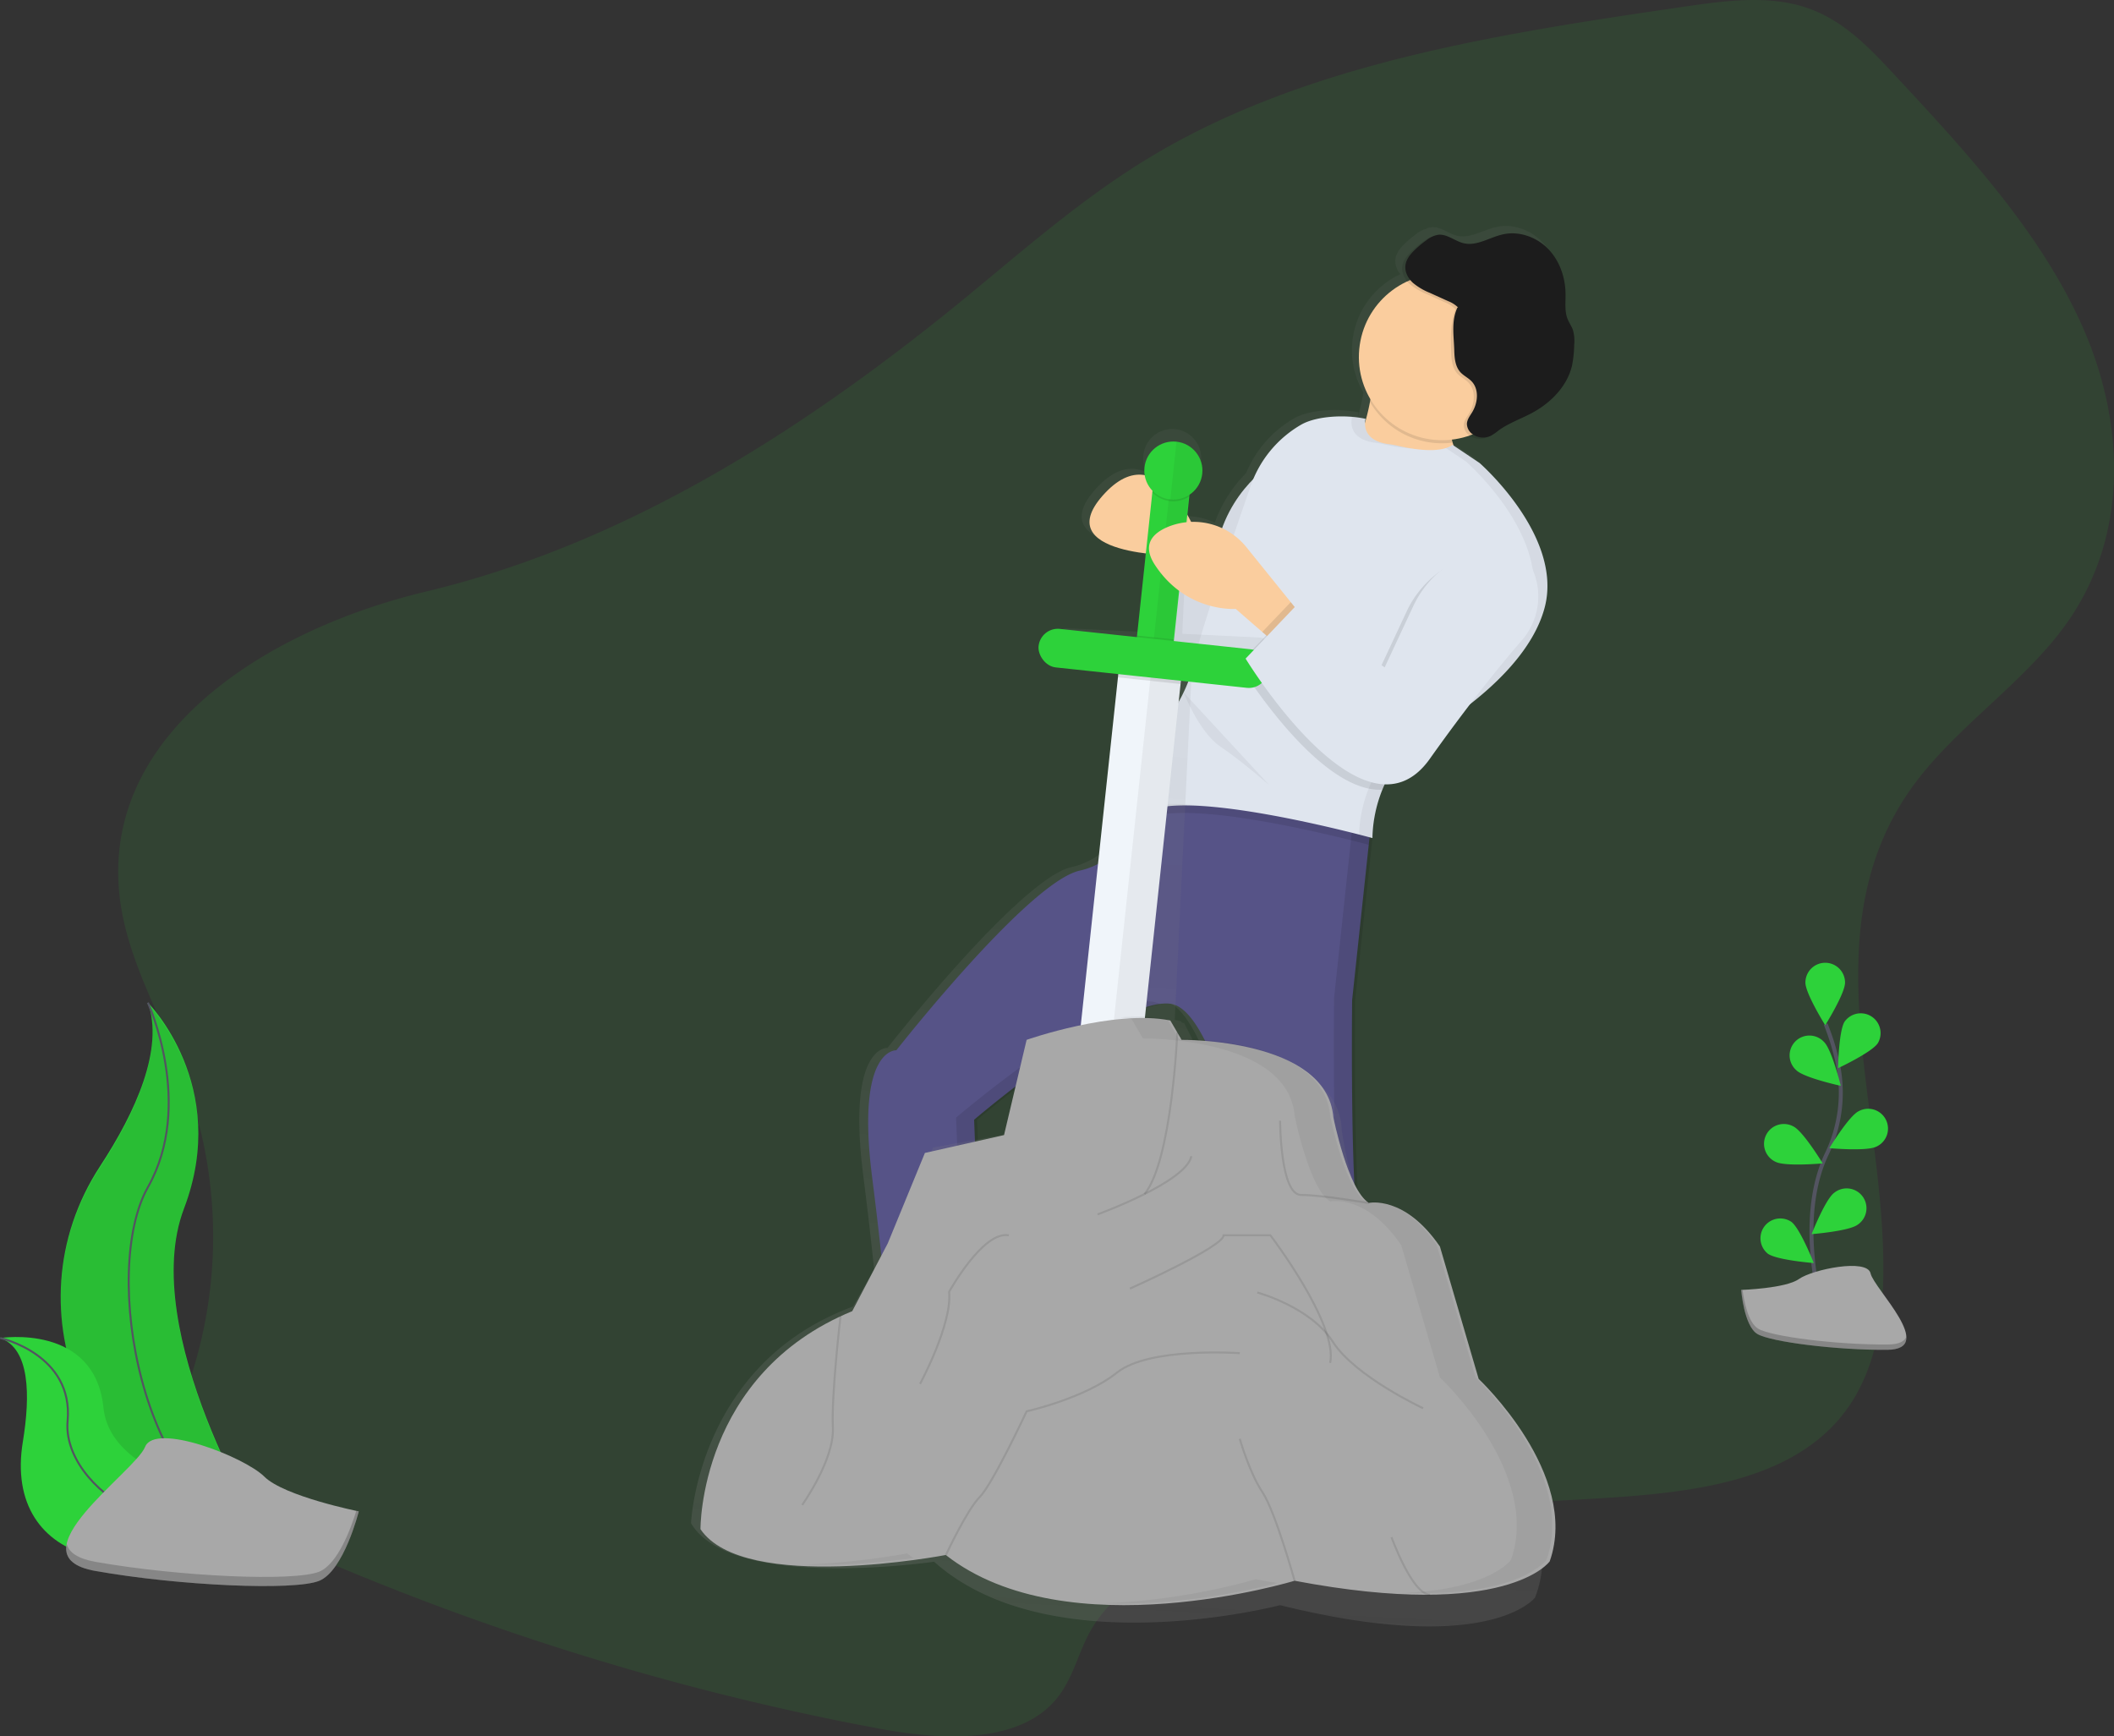 <?xml version="1.0" encoding="UTF-8"?>
<svg data-name="Layer 1" version="1.1" viewBox="0 0 1066.6 876.03" xmlns="http://www.w3.org/2000/svg" xmlns:cc="http://creativecommons.org/ns#" xmlns:dc="http://purl.org/dc/elements/1.1/" xmlns:rdf="http://www.w3.org/1999/02/22-rdf-syntax-ns#" xmlns:xlink="http://www.w3.org/1999/xlink">
<rect x="0" y="0" width="1066.6" height="876.03" fill="#333333" stroke="none"/>
<defs>
<linearGradient id="a" x1="660.62" x2="660.62" y1="785.23" y2="108.23" gradientTransform="translate(51.69 -65.88) rotate(6.1)" gradientUnits="userSpaceOnUse">
<stop stop-color="gray" stop-opacity=".25" offset="0"/>
<stop stop-color="gray" stop-opacity=".12" offset=".54"/>
<stop stop-color="gray" stop-opacity=".1" offset="1"/>
</linearGradient>
<linearGradient id="b" x1="636.28" x2="636.28" y1="829.65" y2="226.73" gradientTransform="matrix(.97 .05 -.05 1 52.93 -28.22)" xlink:href="#a"/>
</defs>
<title>be_the_hero</title>
<path transform="translate(-66.64 -11.98)" d="m126.72 461.64c3 33.76 22.14 64.32 33.82 96.47a228.68 228.68 0 0 1 4.45 142c-2.78 9.58-6.21 19.19-6.21 29 0 33.82 38.53 56.27 73.54 71.2a1340.6 1340.6 0 0 0 276.82 83.64c31.07 5.87 69.88 8.4 89.54-13.67 9.44-10.6 11.72-24.44 18.65-36.33 17.67-30.33 60.67-42.11 99.27-48.86a1212.5 1212.5 0 0 1 140.67-16.19c47.48-2.67 101.39-5 132.86-36.17 20-19.82 25.82-47.17 26.62-73 2.61-84.74-37.88-176.44 14.09-249.83 21.79-30.78 57.37-53.26 79-84.13 31.31-44.73 28.61-101.54 7.41-149.21s-58.75-88.2-95.76-127.92c-12.24-13.13-25.3-26.79-43.68-32.88-19.13-6.34-40.82-3.43-61.33-0.43-93.3 13.62-190.14 28.46-268.39 75.24-38.86 23.23-71.32 53.36-106 81.07-74.89 59.87-161.65 115.17-260.54 138.81-80.34 19.21-162.05 71.02-154.83 151.19z" fill="#2dd23a" opacity=".1"/>
<path transform="translate(-66.64 -11.98)" d="M804.1,785.48c1.61-22.22,1.12-39.26-1-41-.9-.75-1.73-3.45-2.39-6.3,2.27-1.7,3.49-3.69,2.94-6-2.66-11.1-44.74-92.82-51.51-94.31s-5.37-122.59-5.37-122.59l9.88-92.38-.14,0a67.34,67.34,0,0,1,4.07-14.6c.38-.93.78-1.83,1.18-2.72,8.18.29,16-3.34,22.76-12.89,7.36-10.4,14.2-19.65,20.4-27.76,14.64-11.4,32.66-29,37.89-49.41,9.25-36.08-33-73-33-73l-13.15-8.85c-.17-.5-.32-1-.46-1.5s-.26-1-.37-1.46a41.72,41.72,0,0,0,8.91-2.06l0,0a9.15,9.15,0,0,0,9,.77l.18-.1a8.52,8.52,0,0,0,1.43-.5,25.38,25.38,0,0,0,4.06-2.75c5.14-3.78,11.28-5.87,16.89-8.89,9.55-5.13,17.89-13.58,20.32-24.17a57.5,57.5,0,0,0,1.09-10.42,20.25,20.25,0,0,0-.62-7.52c-.66-1.92-1.89-3.59-2.66-5.47-1.67-4.08-1-8.68-1.09-13.09-.12-8.31-3-16.71-8.82-22.66s-14.53-9.14-22.63-7.41a43.5,43.5,0,0,0-6.36,2c-.93.34-1.85.7-2.77,1-3.63,1.33-7.25,2.34-11,1.47-4.49-1.05-8.4-4.82-13-4.28a8.92,8.92,0,0,0-2.76.84,15,15,0,0,0-4.57,2.4,52.45,52.45,0,0,0-5.89,4.88c-2.34,2.25-4.58,4.95-4.91,8.18a10.15,10.15,0,0,0,2.56,7.37,42.29,42.29,0,0,0-18.65,59.73q-.12.69-.25,1.4a103.32,103.32,0,0,1-2.5,10.48,9.06,9.06,0,0,1,.29-1.9c-.67-.15-1.36-.28-2.07-.4l-.32,0q-.94-.16-1.9-.28l-.16,0c-9.61-1.21-21.34-.14-28,3.67a57.17,57.17,0,0,0-24.29,27.67,68.52,68.52,0,0,0-15.79,25,34.21,34.21,0,0,0-15.76-3.26c-8.1-16-23.42-35.94-43.5-14.63-21.13,22.43,4.82,29,22.61,30.93a19.71,19.71,0,0,0,2.72,5.76,53.88,53.88,0,0,0,4.23,5.58,3.48,3.48,0,0,1-1.76.09c-4.09-1.14-3.79,40.64,14.5,52.83a102.56,102.56,0,0,1-11.74,21.53,120.75,120.75,0,0,0-15.73,31.29c-1.89,5.81-3.24,11.34-2.86,14.5h0a5.6,5.6,0,0,0,.22,1.07h0a3.51,3.51,0,0,0,.17.43h0a2.61,2.61,0,0,0,.22.37h0a2.07,2.07,0,0,0,.26.29l0,0a1.83,1.83,0,0,0,.29.22l0,0a1.84,1.84,0,0,0,.33.15l0,0a2.15,2.15,0,0,0,.36.07h.06a2.81,2.81,0,0,0,.4,0h.08a3.88,3.88,0,0,0,.44-.06h.1l.45-.12.15,0,.46-.18.2-.08.5-.24.22-.11.57-.33.21-.12.71-.45.14-.09.91-.65c-.88,1.72-1.9,3.59-3.07,5.52-5.78,9.44-15.28,20.38-29.28,23.46-26,5.71-92.91,91.23-92.91,91.23s-20.63-1.43-12.27,64.33,9.94,101.45,9.94,101.45l.37.23c-7.84,8.92-23.83,24.94-37.73,25.13-19.28.26-30.64,12.94-21.48,20.87s109-4.56,109-4.56.66-26.09-4.09-38.08a23.09,23.09,0,0,0,2.24-2.27L555.5,575.88s62.33-53.43,92.72-58.61c-.2-.11-.4-.21-.59-.31a21.39,21.39,0,0,1,5.81-.11c26.56,3.61,46.72,124.69,46.72,124.69s4.89,19.06,19.49,33.75,47,71.44,47,71.44l1.35-.15.18.31h0c0,8.6-1.31,21.51-8,31.58-11,16.58,19.87,23,19.87,23S802.5,807.7,804.1,785.48Z" fill="url(#a)"/>
<path transform="translate(-66.64 -11.98)" d="m521.81 701.2s-23.23 30.53-42.45 30.8-30.55 12.86-21.41 20.74 108.74-4.5 108.74-4.5 0.94-37.52-7.68-43-37.2-4.04-37.2-4.04z" fill="#444176"/>
<path transform="translate(-66.64 -11.98)" d="m771.26 737.85s3.56 24.18-7.42 40.67 19.82 22.85 19.82 22.85 22.37 6.23 24-15.86 1.1-39-1-40.8-3.85-14.23-3.85-14.23z" fill="#444176"/>
<path transform="translate(-66.64 -11.98)" d="m770.28 747s-32.36-56.44-46.92-71-19.45-33.56-19.45-33.56-20.14-120.39-46.63-124-99.16 58.5-99.16 58.5l5.18 131.08c-15.77 18.28-46.71-1.16-46.71-1.16s-1.59-35.56-9.93-100.95 12.21-64 12.21-64 66.67-85 92.61-90.68c14-3.05 23.42-13.93 29.19-23.31a76.67 76.67 0 0 0 7.16-15l110.83 11.85-9.82 91.85s-1.36 120.4 5.4 121.89 48.74 82.76 51.4 93.79-35.36 14.7-35.36 14.7z" fill="#565387"/>
<g opacity=".1">
<path transform="translate(-66.64 -11.98)" d="m652.09 518.78a10.92 10.92 0 0 0-3.91-1.39c-26.49-3.6-99.16 58.5-99.16 58.5l5.19 131.11c-4.73 5.48-10.83 7.57-17 7.81 9.37 2.18 20.22 2 27.67-6.67l-5.23-131.14s62.14-53.07 92.44-58.22z"/>
<path transform="translate(-66.64 -11.98)" d="m807.15 732.48c-2.66-11-44.64-92.3-51.4-93.79s-5.4-121.89-5.4-121.89l9.82-91.85-10.63-1.14-9.82 91.85s-1.36 120.4 5.4 121.89 48.74 82.76 51.4 93.79c1.8 7.47-15 11.54-26.11 13.39l1.39 2.4s38.01-3.62 35.35-14.65z"/>
</g>
<path transform="translate(-66.64 -11.98)" d="m824.37 269.81s-104.81-3.53-85.65-17.6c11.82-8.69 16.93-25.68 19.12-37.43a99.61 99.61 0 0 0 1.58-12.57s55.87-5.54 42.13 15.25c-3.6 5.46-3.75 11.65-2 17.81 4.93 17.36 24.82 34.54 24.82 34.54z" fill="#facd9e"/>
<path transform="translate(-66.64 -11.98)" d="M710.36,244.57S685,258.75,680,291.23s-9.11-1-9.11-1-14.53,13.8-19,12.56-3.68,48.74,20.21,55.14,42.76-98.31,42.76-98.31Z" fill="#dfe5ee"/>
<path transform="translate(-66.64 -11.98)" d="M710.36,244.57S685,258.75,680,291.23s-9.11-1-9.11-1-14.53,13.8-19,12.56-3.68,48.74,20.21,55.14,42.76-98.31,42.76-98.31Z" opacity=".05"/>
<path transform="translate(-66.64 -11.98)" d="m674 290.58s-19.48-62-49.78-29.89 36.55 31.55 36.55 31.55z" fill="#facd9e"/>
<path transform="translate(-66.64 -11.98)" d="m801.56 217.47c-3.6 5.46-3.75 11.65-2 17.81a42 42 0 0 1-41.72-20.5 99.61 99.61 0 0 0 1.58-12.57s55.88-5.54 42.14 15.26z" opacity=".1"/>
<circle transform="translate(423.89 938.77) rotate(-81.78)" cx="794.29" cy="192.12" r="41.99" fill="#facd9e"/>
<path transform="translate(-66.64 -11.98)" d="m758.66 424.79-1.44 13.43c-12.23-3.27-96.13-25-113.89-11.94a20.47 20.47 0 0 1-2.66 1.69 76.67 76.67 0 0 0 7.16-15z" opacity=".1"/>
<path transform="translate(-66.64 -11.98)" d="M846.07,318.2c-5.59,21.77-25.82,40.27-40.86,51.46a169.62,169.62,0,0,1-17.31,11.42s-15.57,9.07-23.81,29.34a68.77,68.77,0,0,0-5,24.4s-96.22-26.41-115.38-12.34c-10.07,7.4-8.48-3.06-4.7-14.64a119.83,119.83,0,0,1,15.67-31.1c5.29-7.61,11.93-18.76,13.93-29.15,2.65-13.8,20.64-66.29,29-90.29a57.16,57.16,0,0,1,25.62-31.11c7.76-4.39,22.28-5.12,32.4-2.89,0,0-3.26,10.85,11.72,12.79,1.62.21,3.23.5,4.82.87,6,1.41,20.79,4.22,27.35-.52l13.61,9.13S855.28,282.33,846.07,318.2Z" fill="#dfe5ee"/>
<path transform="translate(-66.64 -11.98)" d="M801.79,173.28c.95-1.78.26-4.08-1.1-5.58a14.92,14.92,0,0,0-5.09-3.21l-9.13-4.14a31.78,31.78,0,0,1-8.49-5c-2.44-2.22-4.2-5.43-3.87-8.7s2.56-5.9,4.9-8.13a52.22,52.22,0,0,1,5.87-4.85,12.77,12.77,0,0,1,5.71-2.62c4.57-.54,8.47,3.21,12.95,4.26,6.75,1.58,13.24-3.09,20-4.53,8.08-1.72,16.81,1.46,22.57,7.37s8.68,14.27,8.8,22.53c.07,4.39-.57,9,1.09,13,.76,1.87,2,3.53,2.65,5.44a20.08,20.08,0,0,1,.62,7.48A57,57,0,0,1,858.22,197c-2.42,10.53-10.74,18.92-20.26,24-5.6,3-11.72,5.08-16.84,8.83a25.28,25.28,0,0,1-4,2.73,9.15,9.15,0,0,1-8.94-.77,6.52,6.52,0,0,1-3-5.4c.1-2.14,1.54-3.95,2.65-5.78,2.9-4.77,3.58-11.53-.28-15.58-1.69-1.77-4-2.81-5.67-4.62-2.68-3-3-7.32-3.09-11.32-.26-7.47-.45-15.25,2.67-22" opacity=".1"/>
<path transform="translate(-66.64 -11.98)" d="M802.3,167.1a14.92,14.92,0,0,0-5.09-3.21l-9.13-4.14a31.78,31.78,0,0,1-8.49-5c-2.44-2.22-4.2-5.43-3.87-8.7s2.56-5.9,4.9-8.13a52.22,52.22,0,0,1,5.87-4.85,12.77,12.77,0,0,1,5.71-2.62c4.57-.54,8.47,3.21,12.95,4.26,6.75,1.58,13.24-3.09,20-4.53,8.08-1.72,16.81,1.46,22.57,7.37s8.68,14.27,8.8,22.53c.07,4.39-.57,9,1.09,13,.76,1.87,2,3.53,2.65,5.44a20.08,20.08,0,0,1,.62,7.48,57,57,0,0,1-1.08,10.36c-2.42,10.53-10.74,18.92-20.26,24-5.6,3-11.72,5.08-16.84,8.83a25.28,25.28,0,0,1-4,2.73,9.15,9.15,0,0,1-8.94-.77,6.52,6.52,0,0,1-3-5.4c.1-2.14,1.54-3.95,2.65-5.78,2.9-4.77,3.58-11.53-.28-15.58-1.69-1.77-4-2.81-5.67-4.62-2.68-3-3-7.32-3.09-11.32-.26-7.47-1.53-14.51,1.59-21.3" fill="#1c1c1c"/>
<path transform="translate(-66.64 -11.98)" d="M831,337.86c-6.15,7.11-15,17.71-25.76,31.8a169.62,169.62,0,0,1-17.31,11.42s-15.57,9.07-23.81,29.34C731.35,412.14,691.74,347,691.74,347l25.94-27.17,44.22,31.6,14.4-30.85a52,52,0,0,1,42.07-29.78l.69-.06c9.21-.84,14.53,4.66,17.59,11.62A33.72,33.72,0,0,1,831,337.86Z" opacity=".1"/>
<g opacity=".05">
<path transform="translate(-66.64,-11.98)" d="m748.8 222.57s-3.26 10.85 11.72 12.79c1.62 0.21 3.23 0.5 4.82 0.87a80.55 80.55 0 0 0 13.58 2.05c-2.69-0.42-5.07-0.92-6.75-1.32s-3.2-0.66-4.82-0.87c-15-1.94-11.72-12.79-11.72-12.79a54.79 54.79 0 0 0-8.95-1.14c0.73 0.13 1.44 0.26 2.12 0.41z"/>
<path transform="translate(-66.64,-11.98)" d="m813.14 245.58-13.61-9.13a11.74 11.74 0 0 1-3.34 1.61l10.12 6.79s42.14 36.75 32.93 72.62c-5.59 21.77-25.82 40.27-40.86 51.46a169.62 169.62 0 0 1-17.31 11.42s-15.57 9.07-23.81 29.34a68.6 68.6 0 0 0-4.92 23.31c4.27 1.09 6.78 1.78 6.78 1.78a68.77 68.77 0 0 1 5-24.4c8.24-20.27 23.81-29.34 23.81-29.34a169.62 169.62 0 0 0 17.31-11.42c15-11.18 35.27-29.69 40.86-51.46 9.18-35.83-32.96-72.58-32.96-72.58z"/>
<path transform="translate(-66.64,-11.98)" d="m636.91 421.75-0.72 0.5c0.38 3.16 2.5 3.94 7.55 0.23 6-4.38 19.39-4.84 35-3.39-18.46-2.23-35.02-2.34-41.83 2.66z"/>
</g>
<path transform="translate(-66.64 -11.98)" d="m663.83 361.35s7.73 20 18.46 27.25 24.78 19.54 24.78 19.54" opacity=".05"/>
<path transform="translate(-66.64 -11.98)" d="M810,721.69l-16.12-69.62C787,640.64,779.93,634.5,774,631.23c-7.64-4.7-13.72-4.67-15.64-4.5l-2.16-2.28c-8.22-11.61-12.58-42-12.58-42-.43-14.25-9.46-23.9-21.08-30.42-19.58-11.73-47.66-14-53.63-14.35l-4.76-9.47-1.28-.31-.3-.6c-1-.27-2.13-.5-3.22-.72l8.42-172.79.08-1.67,33.25,1.62a10.07,10.07,0,0,0,1-20.1l-38.93-1.9,0-.84,3.64-74.66,0-.84a15.25,15.25,0,0,0,5.84-11.34,14.62,14.62,0,1,0-29.2-1.42,15.25,15.25,0,0,0,4.71,11.85l0,.84L644.5,330l0,.84L605.53,329a10.07,10.07,0,0,0-1,20.1l31.63,1.54-.08,1.67-8.53,175a231.4,231.4,0,0,0-36.14,7.51l-13.76,48.85-40.19,7.28-20.94,46L497,671.18c-2.07.76-4.08,1.57-6,2.4h0c-72.75,30.7-75.7,106.94-75.7,106.94,20.27,34.56,122.63,19.41,122.63,19.41,58.42,52.37,174.54,21.94,174.54,21.94,28,6.9,50.16,9.89,67.64,10.56h0c48.74,1.86,61-14.37,61-14.37C858.65,773.58,810,721.69,810,721.69Z" fill="url(#b)"/>
<rect transform="translate(220.16 904.77) rotate(-83.9)" x="609.41" y="289.46" width="87.98" height="18.74" fill="#2dd23a"/>
<rect transform="translate(59.73 1019.3) rotate(-83.9)" x="538.34" y="429.47" width="197.14" height="31.77" fill="#f0f5fa"/>
<rect transform="translate(-15.55 -78.02) rotate(6.1)" x="637.27" y="347.65" width="15.48" height="197.14" opacity=".05"/>
<rect transform="translate(162.14 945.35) rotate(-83.9)" x="642.88" y="335.51" width="8.15" height="31.77" opacity=".1"/>
<rect transform="translate(177.34 935.71) rotate(-83.9)" x="644.72" y="328.75" width="8.96" height="18.74" opacity=".1"/>
<rect transform="translate(-26.38 -78.98) rotate(6.1)" x="590.3" y="334.41" width="116.49" height="19.55" rx="9.78" ry="9.78" fill="#2dd23a"/>
<path transform="translate(-66.64 -11.98)" d="m420.06 783.52s-0.81-78.2 76.57-110l17.92-34.21 18.74-45.62 39.92-9 11.4-48.06s44-15.48 72.5-9.78l5.7 9.78s73.32-0.81 76.57 39.1c0 0 7.33 36.66 17.92 43.18 0 0 17.92-4.07 35.84 22l19.55 66.8s51.32 48.06 35.84 92.05c0 0-21.18 30.14-128.71 9.78 0 0-114.86 35-176-13 0.07 0.01-101.76 19.56-123.76-13.02z" fill="#a8a8a8"/>
<path transform="translate(-66.64 -11.98)" d="m471.38 771.3s16.29-22.81 15.48-39.1 3.84-56.05 3.84-56.05" fill="none" opacity=".1" stroke="#000" stroke-miterlimit="10"/>
<path transform="translate(-66.64 -11.98)" d="m530.85 710.2s16.29-30.14 14.66-46.43c0 0 17.11-31 30.14-28.51" fill="none" opacity=".1" stroke="#000" stroke-miterlimit="10"/>
<path transform="translate(-66.64 -11.98)" d="m620.46 624.67s44.8-16.29 47.25-29.33" fill="none" opacity=".1" stroke="#000" stroke-miterlimit="10"/>
<path transform="translate(-66.64 -11.98)" d="M636.75,662.14S684,641,684,635.26h23.62s34.21,44.8,30.14,64.36" fill="none" opacity=".1" stroke="#000" stroke-miterlimit="10"/>
<path transform="translate(-66.64 -11.98)" d="m692.15 694.72s-45.62-3.26-61.91 9.78-45.62 19.55-45.62 19.55-17.11 36.66-23.62 43.18-17.11 29.33-17.11 29.33" fill="none" opacity=".1" stroke="#000" stroke-miterlimit="10"/>
<path transform="translate(-66.64 -11.98)" d="m692.15 737.9s4.85 17.1 11.4 26.88 16.29 44.8 16.29 44.8" fill="none" opacity=".1" stroke="#000" stroke-miterlimit="10"/>
<path transform="translate(-66.64 -11.98)" d="m768.72 787.59s10.34 28.77 19.43 29" fill="none" opacity=".1" stroke="#000" stroke-miterlimit="10"/>
<path transform="translate(-66.64 -11.98)" d="m701 664.1s26.86 7.26 38.09 24.85 45.57 33.55 45.57 33.55" fill="none" opacity=".1" stroke="#000" stroke-miterlimit="10"/>
<path transform="translate(-66.64 -11.98)" d="m712.51 577.42s0 37.47 10.59 37.47 34.22 4.11 34.22 4.11" fill="none" opacity=".1" stroke="#000" stroke-miterlimit="10"/>
<path transform="translate(-66.64 -11.98)" d="m660.64 532.95s-2.71 64.73-16.55 81.48" fill="none" opacity=".1" stroke="#000" stroke-miterlimit="10"/>
<g opacity=".05">
<path transform="translate(-66.64 -11.98)" d="M811.08,706.94l-19.55-66.8c-17.92-26.07-35.84-22-35.84-22C745.1,611.63,737.77,575,737.77,575c-3.26-39.92-76.57-39.1-76.57-39.1l-5.7-9.78c-7.22-1.44-15.43-1.53-23.66-.85,2,.2,3.89.48,5.74.85l5.7,9.78s73.32-.81,76.57,39.1c0,0,7.33,36.66,17.92,43.18,0,0,17.92-4.07,35.84,22l19.55,66.8S844.48,755,829,799c0,0-10.45,14.87-53.93,16.66,58.61,2.15,71.85-16.66,71.85-16.66C862.4,755,811.08,706.94,811.08,706.94Z"/>
<path transform="translate(-66.64 -11.98)" d="m524.33 795.74a380.76 380.76 0 0 1-52.19 5.65c20.4 0.78 41.63-1.42 55.31-3.31q-1.57-1.14-3.12-2.34z"/>
<path transform="translate(-66.64 -11.98)" d="m700.29 808.77a334.73 334.73 0 0 1-76.93 12.16c37.55 1.36 73.12-6.46 87.79-10.22-3.52-0.59-7.15-1.23-10.86-1.94z"/>
</g>
<rect transform="translate(-31.57 -80.25) rotate(6.1)" x="653.04" y="254.89" width="9.78" height="79.83" opacity=".05"/>
<path transform="translate(-66.64 -11.98)" d="M667.39,256.09l-.68,6.36a14.67,14.67,0,0,1-18.63-2l.68-6.36Z" opacity=".1"/>
<circle transform="translate(274.01 865.87) rotate(-83.9)" cx="658.68" cy="249.42" r="14.66" fill="#2dd23a"/>
<path transform="translate(-66.64 -11.98)" d="M673.26,251a14.66,14.66,0,0,1-16.14,13l3.12-29.16A14.66,14.66,0,0,1,673.26,251Z" opacity=".05"/>
<path transform="translate(-66.64 -11.98)" d="m723.5 322.75-10.22 16.57-9.78-8.49-13.4-11.64s-24.78 2-40.64-22c-6.8-10.27-1.51-16.15 6.74-19.5a34.24 34.24 0 0 1 39.41 10.5z" fill="#facd9e"/>
<polygon points="656.86 310.77 646.65 327.34 636.87 318.84 651.24 303.8" opacity=".1"/>
<path transform="translate(-66.64 -11.98)" d="m779.66 317.87-14.4 30.84-44.26-31.6-25.9 27.17s59.42 97.72 92.9 50.62c20.31-28.61 36.67-48.53 46.38-59.76a33.7 33.7 0 0 0 5.67-35.5c-3.06-7-8.38-12.45-17.59-11.62l-0.69 0.07a52 52 0 0 0-42.11 29.78z" fill="#dfe5ee"/>
<path transform="translate(-66.64 -11.98)" d="m985.83 672.35s-13.26-45 2.49-78.14a71.09 71.09 0 0 0 5.75-44.6 119.57 119.57 0 0 0-6.31-20.93" fill="none" stroke="#535461" stroke-miterlimit="10" stroke-width="2"/>
<path transform="translate(-66.64 -11.98)" d="m997.54 507.74c0 5.52-10 21.51-10 21.51s-10-16-10-21.51a10 10 0 0 1 20 0z" fill="#2dd23a"/>
<path transform="translate(-66.64 -11.98)" d="m1014.1 538.29c-3 4.63-20.08 12.63-20.08 12.63s0.31-18.86 3.31-23.49a10 10 0 0 1 16.77 10.86z" fill="#2dd23a"/>
<path transform="translate(-66.64 -11.98)" d="M1013.33,590.51c-4.93,2.48-23.71.77-23.71.77s9.79-16.12,14.71-18.6a10,10,0,1,1,9,17.84Z" fill="#2dd23a"/>
<path transform="translate(-66.64 -11.98)" d="m1003.9 629.9c-4.44 3.28-23.24 4.76-23.24 4.76s6.92-17.54 11.36-20.82a10 10 0 1 1 11.88 16.06z" fill="#2dd23a"/>
<path transform="translate(-66.64 -11.98)" d="M973,552c4,3.84,22.39,7.83,22.39,7.83s-4.51-18.31-8.47-22.15A10,10,0,1,0,973,552Z" fill="#2dd23a"/>
<path transform="translate(-66.64 -11.98)" d="M962.55,598.19c4.93,2.48,23.71.77,23.71.77s-9.79-16.12-14.71-18.6a10,10,0,1,0-9,17.84Z" fill="#2dd23a"/>
<path transform="translate(-66.64 -11.98)" d="m958.54 644.49c4.44 3.28 23.24 4.76 23.24 4.76s-6.92-17.54-11.36-20.82a10 10 0 0 0-11.88 16.06z" fill="#2dd23a"/>
<path transform="translate(-66.64 -11.98)" d="m141.26 517.87s41.84 41.84 18.22 103.92 40.52 165.32 40.52 165.32-0.69-0.1-2-0.32c-85.93-15.17-128.62-113.44-80.84-186.45 17.77-27.15 32.35-58.99 24.1-82.47z" fill="#2dd23a"/>
<path transform="translate(-66.64 -11.98)" d="M141.26,518.56s41.84,41.84,18.22,103.92S200,787.8,200,787.8s-.69-.1-2-.32C112.08,772.31,69.39,674,117.17,601,134.93,573.89,149.51,542,141.26,518.56Z" opacity=".1"/>
<path transform="translate(-66.64 -11.98)" d="m141.26 517.87s23.62 51.28 0 93.12-4 159.25 58.71 176.12" fill="none" stroke="#535461" stroke-miterlimit="10"/>
<path transform="translate(-66.64 -11.98)" d="m66.75 687.08s47.74-7.6 52.09 35.18 91.8 48.74 91.8 48.74l-1.64 1.07c-72.2 47.4-141.23 30.19-130.82-32.75 3.82-23.39 3.55-46.89-11.43-52.24z" fill="#2dd23a"/>
<path transform="translate(-66.64 -11.98)" d="M66.75,687.08s37.06,8.13,34,41.83S155.79,803,210.64,771" fill="none" stroke="#535461" stroke-miterlimit="10"/>
<path transform="translate(-66.64 -11.98)" d="m945.12 662.8s22.41-0.69 29.16-5.5 34.47-10.55 36.14-2.84 33.67 38.35 8.38 38.56-58.78-3.94-65.52-8-8.16-22.22-8.16-22.22z" fill="#a8a8a8"/>
<path transform="translate(-66.64 -11.98)" d="m1019.2 690.34c-25.3 0.2-58.78-3.94-65.52-8-5.13-3.13-7.18-14.34-7.86-19.52h-0.75s1.42 18.07 8.16 22.18 40.22 8.25 65.52 8c7.3-0.06 9.82-2.66 9.69-6.5-1.02 2.34-3.81 3.79-9.24 3.84z" opacity=".2"/>
<path transform="translate(-66.64 -11.98)" d="m247.66 774.54s-37.61-7.54-47.66-17.54-55.15-27.57-60.16-15-67.66 55.1-25.04 62.62 100.27 10 112.8 5 20.06-35.08 20.06-35.08z" fill="#a8a8a8"/>
<path transform="translate(-66.64 -11.98)" d="m114.8 800c42.62 7.52 100.27 10 112.8 5 9.55-3.82 16.18-22.16 18.8-30.7l1.25 0.26s-7.52 30.08-20.05 35.09-70.19 2.51-112.8-5c-12.3-2.17-15.82-7.27-14.49-13.72 1.04 4.18 5.33 7.42 14.49 9.07z" opacity=".2"/>
</svg>
